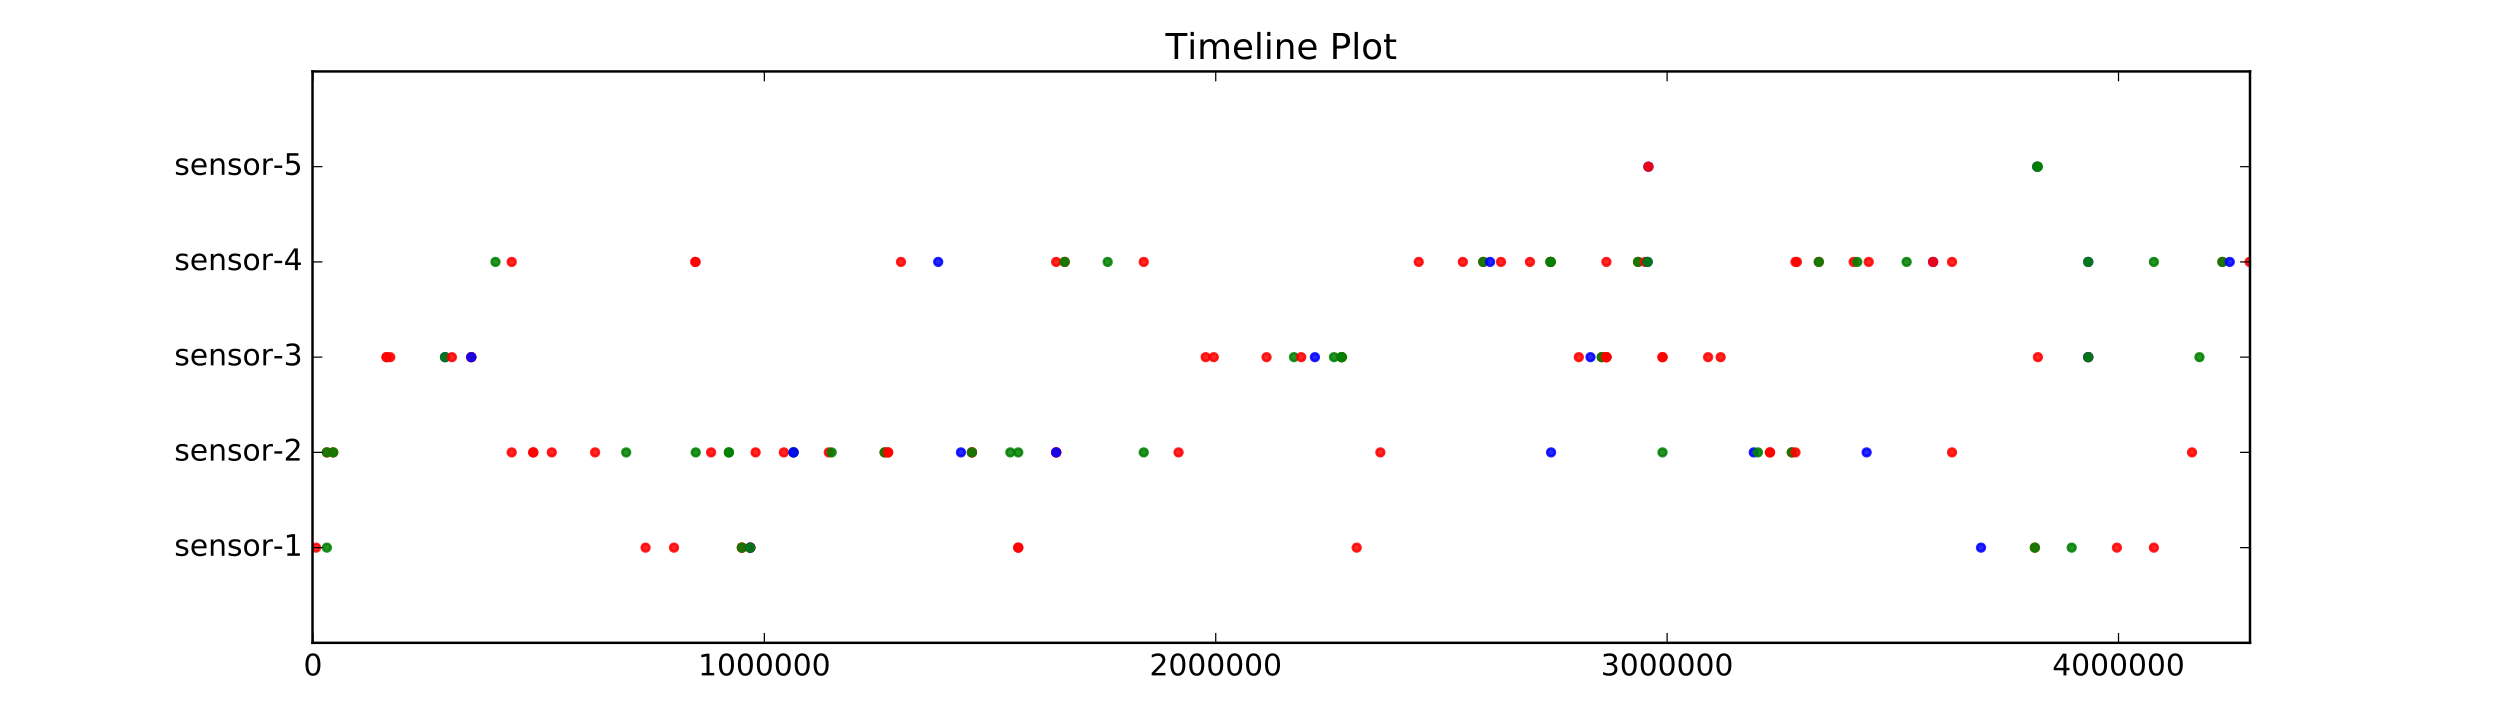 <?xml version="1.0" encoding="utf-8" standalone="no"?>
<!DOCTYPE svg PUBLIC "-//W3C//DTD SVG 1.1//EN"
  "http://www.w3.org/Graphics/SVG/1.1/DTD/svg11.dtd">
<!-- Created with matplotlib (http://matplotlib.org/) -->
<svg height="288pt" version="1.1" viewBox="0 0 1008 288" width="1008pt" xmlns="http://www.w3.org/2000/svg" xmlns:xlink="http://www.w3.org/1999/xlink">
 <defs>
  <style type="text/css">
*{stroke-linecap:butt;stroke-linejoin:round;stroke-miterlimit:100000;}
  </style>
 </defs>
 <g id="figure_1">
  <g id="patch_1">
   <path d="M 0 288 
L 1008 288 
L 1008 0 
L 0 0 
z
" style="fill:#ffffff;"/>
  </g>
  <g id="axes_1">
   <g id="patch_2">
    <path d="M 126 259.2 
L 907.2 259.2 
L 907.2 28.8 
L 126 28.8 
z
" style="fill:#ffffff;"/>
   </g>
   <g id="PathCollection_1">
    <defs>
     <path d="M 0 1.581 
C 0.419 1.581 0.822 1.415 1.118 1.118 
C 1.415 0.822 1.581 0.419 1.581 0 
C 1.581 -0.419 1.415 -0.822 1.118 -1.118 
C 0.822 -1.415 0.419 -1.581 0 -1.581 
C -0.419 -1.581 -0.822 -1.415 -1.118 -1.118 
C -1.415 -0.822 -1.581 -0.419 -1.581 0 
C -1.581 0.419 -1.415 0.822 -1.118 1.118 
C -0.822 1.415 -0.419 1.581 0 1.581 
z
" id="C0_0_1c2b05cab3"/>
    </defs>
    <g clip-path="url(#pe884e9d8ef)">
     <use style="fill:#ff0000;fill-opacity:0.85;stroke:#ff0000;stroke-opacity:0.85;" x="127.436" xlink:href="#C0_0_1c2b05cab3" y="220.8"/>
    </g>
    <g clip-path="url(#pe884e9d8ef)">
     <use style="fill:#ff0000;fill-opacity:0.85;stroke:#ff0000;stroke-opacity:0.85;" x="131.792" xlink:href="#C0_0_1c2b05cab3" y="182.4"/>
    </g>
    <g clip-path="url(#pe884e9d8ef)">
     <use style="fill:#008000;fill-opacity:0.85;stroke:#008000;stroke-opacity:0.85;" x="131.792" xlink:href="#C0_0_1c2b05cab3" y="220.8"/>
    </g>
    <g clip-path="url(#pe884e9d8ef)">
     <use style="fill:#008000;fill-opacity:0.85;stroke:#008000;stroke-opacity:0.85;" x="131.792" xlink:href="#C0_0_1c2b05cab3" y="182.4"/>
    </g>
    <g clip-path="url(#pe884e9d8ef)">
     <use style="fill:#ff0000;fill-opacity:0.85;stroke:#ff0000;stroke-opacity:0.85;" x="134.34" xlink:href="#C0_0_1c2b05cab3" y="182.4"/>
    </g>
    <g clip-path="url(#pe884e9d8ef)">
     <use style="fill:#008000;fill-opacity:0.85;stroke:#008000;stroke-opacity:0.85;" x="134.34" xlink:href="#C0_0_1c2b05cab3" y="182.4"/>
    </g>
    <g clip-path="url(#pe884e9d8ef)">
     <use style="fill:#ff0000;fill-opacity:0.85;stroke:#ff0000;stroke-opacity:0.85;" x="155.855" xlink:href="#C0_0_1c2b05cab3" y="144.0"/>
    </g>
    <g clip-path="url(#pe884e9d8ef)">
     <use style="fill:#ff0000;fill-opacity:0.85;stroke:#ff0000;stroke-opacity:0.85;" x="155.855" xlink:href="#C0_0_1c2b05cab3" y="144.0"/>
    </g>
    <g clip-path="url(#pe884e9d8ef)">
     <use style="fill:#ff0000;fill-opacity:0.85;stroke:#ff0000;stroke-opacity:0.85;" x="157.345" xlink:href="#C0_0_1c2b05cab3" y="144.0"/>
    </g>
    <g clip-path="url(#pe884e9d8ef)">
     <use style="fill:#0000ff;fill-opacity:0.85;stroke:#0000ff;stroke-opacity:0.85;" x="179.446" xlink:href="#C0_0_1c2b05cab3" y="144.0"/>
    </g>
    <g clip-path="url(#pe884e9d8ef)">
     <use style="fill:#008000;fill-opacity:0.85;stroke:#008000;stroke-opacity:0.85;" x="179.446" xlink:href="#C0_0_1c2b05cab3" y="144.0"/>
    </g>
    <g clip-path="url(#pe884e9d8ef)">
     <use style="fill:#ff0000;fill-opacity:0.85;stroke:#ff0000;stroke-opacity:0.85;" x="182.201" xlink:href="#C0_0_1c2b05cab3" y="144.0"/>
    </g>
    <g clip-path="url(#pe884e9d8ef)">
     <use style="fill:#ff0000;fill-opacity:0.85;stroke:#ff0000;stroke-opacity:0.85;" x="190.025" xlink:href="#C0_0_1c2b05cab3" y="144.0"/>
    </g>
    <g clip-path="url(#pe884e9d8ef)">
     <use style="fill:#ff0000;fill-opacity:0.85;stroke:#ff0000;stroke-opacity:0.85;" x="190.025" xlink:href="#C0_0_1c2b05cab3" y="144.0"/>
    </g>
    <g clip-path="url(#pe884e9d8ef)">
     <use style="fill:#0000ff;fill-opacity:0.85;stroke:#0000ff;stroke-opacity:0.85;" x="190.025" xlink:href="#C0_0_1c2b05cab3" y="144.0"/>
    </g>
    <g clip-path="url(#pe884e9d8ef)">
     <use style="fill:#008000;fill-opacity:0.85;stroke:#008000;stroke-opacity:0.85;" x="199.78" xlink:href="#C0_0_1c2b05cab3" y="105.6"/>
    </g>
    <g clip-path="url(#pe884e9d8ef)">
     <use style="fill:#ff0000;fill-opacity:0.85;stroke:#ff0000;stroke-opacity:0.85;" x="206.322" xlink:href="#C0_0_1c2b05cab3" y="105.6"/>
    </g>
    <g clip-path="url(#pe884e9d8ef)">
     <use style="fill:#ff0000;fill-opacity:0.85;stroke:#ff0000;stroke-opacity:0.85;" x="206.322" xlink:href="#C0_0_1c2b05cab3" y="182.4"/>
    </g>
    <g clip-path="url(#pe884e9d8ef)">
     <use style="fill:#ff0000;fill-opacity:0.85;stroke:#ff0000;stroke-opacity:0.85;" x="215.005" xlink:href="#C0_0_1c2b05cab3" y="182.4"/>
    </g>
    <g clip-path="url(#pe884e9d8ef)">
     <use style="fill:#ff0000;fill-opacity:0.85;stroke:#ff0000;stroke-opacity:0.85;" x="215.005" xlink:href="#C0_0_1c2b05cab3" y="182.4"/>
    </g>
    <g clip-path="url(#pe884e9d8ef)">
     <use style="fill:#ff0000;fill-opacity:0.85;stroke:#ff0000;stroke-opacity:0.85;" x="222.473" xlink:href="#C0_0_1c2b05cab3" y="182.4"/>
    </g>
    <g clip-path="url(#pe884e9d8ef)">
     <use style="fill:#ff0000;fill-opacity:0.85;stroke:#ff0000;stroke-opacity:0.85;" x="239.932" xlink:href="#C0_0_1c2b05cab3" y="182.4"/>
    </g>
    <g clip-path="url(#pe884e9d8ef)">
     <use style="fill:#008000;fill-opacity:0.85;stroke:#008000;stroke-opacity:0.85;" x="252.472" xlink:href="#C0_0_1c2b05cab3" y="182.4"/>
    </g>
    <g clip-path="url(#pe884e9d8ef)">
     <use style="fill:#ff0000;fill-opacity:0.85;stroke:#ff0000;stroke-opacity:0.85;" x="260.29" xlink:href="#C0_0_1c2b05cab3" y="220.8"/>
    </g>
    <g clip-path="url(#pe884e9d8ef)">
     <use style="fill:#ff0000;fill-opacity:0.85;stroke:#ff0000;stroke-opacity:0.85;" x="271.748" xlink:href="#C0_0_1c2b05cab3" y="220.8"/>
    </g>
    <g clip-path="url(#pe884e9d8ef)">
     <use style="fill:#ff0000;fill-opacity:0.85;stroke:#ff0000;stroke-opacity:0.85;" x="280.384" xlink:href="#C0_0_1c2b05cab3" y="105.6"/>
    </g>
    <g clip-path="url(#pe884e9d8ef)">
     <use style="fill:#ff0000;fill-opacity:0.85;stroke:#ff0000;stroke-opacity:0.85;" x="280.384" xlink:href="#C0_0_1c2b05cab3" y="105.6"/>
    </g>
    <g clip-path="url(#pe884e9d8ef)">
     <use style="fill:#008000;fill-opacity:0.85;stroke:#008000;stroke-opacity:0.85;" x="280.519" xlink:href="#C0_0_1c2b05cab3" y="182.4"/>
    </g>
    <g clip-path="url(#pe884e9d8ef)">
     <use style="fill:#ff0000;fill-opacity:0.85;stroke:#ff0000;stroke-opacity:0.85;" x="286.702" xlink:href="#C0_0_1c2b05cab3" y="182.4"/>
    </g>
    <g clip-path="url(#pe884e9d8ef)">
     <use style="fill:#008000;fill-opacity:0.85;stroke:#008000;stroke-opacity:0.85;" x="293.88" xlink:href="#C0_0_1c2b05cab3" y="182.4"/>
    </g>
    <g clip-path="url(#pe884e9d8ef)">
     <use style="fill:#008000;fill-opacity:0.85;stroke:#008000;stroke-opacity:0.85;" x="293.88" xlink:href="#C0_0_1c2b05cab3" y="182.4"/>
    </g>
    <g clip-path="url(#pe884e9d8ef)">
     <use style="fill:#ff0000;fill-opacity:0.85;stroke:#ff0000;stroke-opacity:0.85;" x="299.119" xlink:href="#C0_0_1c2b05cab3" y="220.8"/>
    </g>
    <g clip-path="url(#pe884e9d8ef)">
     <use style="fill:#ff0000;fill-opacity:0.85;stroke:#ff0000;stroke-opacity:0.85;" x="299.119" xlink:href="#C0_0_1c2b05cab3" y="220.8"/>
    </g>
    <g clip-path="url(#pe884e9d8ef)">
     <use style="fill:#008000;fill-opacity:0.85;stroke:#008000;stroke-opacity:0.85;" x="299.119" xlink:href="#C0_0_1c2b05cab3" y="220.8"/>
    </g>
    <g clip-path="url(#pe884e9d8ef)">
     <use style="fill:#ff0000;fill-opacity:0.85;stroke:#ff0000;stroke-opacity:0.85;" x="302.494" xlink:href="#C0_0_1c2b05cab3" y="220.8"/>
    </g>
    <g clip-path="url(#pe884e9d8ef)">
     <use style="fill:#ff0000;fill-opacity:0.85;stroke:#ff0000;stroke-opacity:0.85;" x="302.494" xlink:href="#C0_0_1c2b05cab3" y="220.8"/>
    </g>
    <g clip-path="url(#pe884e9d8ef)">
     <use style="fill:#0000ff;fill-opacity:0.85;stroke:#0000ff;stroke-opacity:0.85;" x="302.494" xlink:href="#C0_0_1c2b05cab3" y="220.8"/>
    </g>
    <g clip-path="url(#pe884e9d8ef)">
     <use style="fill:#008000;fill-opacity:0.85;stroke:#008000;stroke-opacity:0.85;" x="302.494" xlink:href="#C0_0_1c2b05cab3" y="220.8"/>
    </g>
    <g clip-path="url(#pe884e9d8ef)">
     <use style="fill:#ff0000;fill-opacity:0.85;stroke:#ff0000;stroke-opacity:0.85;" x="304.658" xlink:href="#C0_0_1c2b05cab3" y="182.4"/>
    </g>
    <g clip-path="url(#pe884e9d8ef)">
     <use style="fill:#ff0000;fill-opacity:0.85;stroke:#ff0000;stroke-opacity:0.85;" x="316.037" xlink:href="#C0_0_1c2b05cab3" y="182.4"/>
    </g>
    <g clip-path="url(#pe884e9d8ef)">
     <use style="fill:#0000ff;fill-opacity:0.85;stroke:#0000ff;stroke-opacity:0.85;" x="319.955" xlink:href="#C0_0_1c2b05cab3" y="182.4"/>
    </g>
    <g clip-path="url(#pe884e9d8ef)">
     <use style="fill:#008000;fill-opacity:0.85;stroke:#008000;stroke-opacity:0.85;" x="319.955" xlink:href="#C0_0_1c2b05cab3" y="182.4"/>
    </g>
    <g clip-path="url(#pe884e9d8ef)">
     <use style="fill:#0000ff;fill-opacity:0.85;stroke:#0000ff;stroke-opacity:0.85;" x="319.955" xlink:href="#C0_0_1c2b05cab3" y="182.4"/>
    </g>
    <g clip-path="url(#pe884e9d8ef)">
     <use style="fill:#ff0000;fill-opacity:0.85;stroke:#ff0000;stroke-opacity:0.85;" x="334.158" xlink:href="#C0_0_1c2b05cab3" y="182.4"/>
    </g>
    <g clip-path="url(#pe884e9d8ef)">
     <use style="fill:#008000;fill-opacity:0.85;stroke:#008000;stroke-opacity:0.85;" x="335.335" xlink:href="#C0_0_1c2b05cab3" y="182.4"/>
    </g>
    <g clip-path="url(#pe884e9d8ef)">
     <use style="fill:#ff0000;fill-opacity:0.85;stroke:#ff0000;stroke-opacity:0.85;" x="356.695" xlink:href="#C0_0_1c2b05cab3" y="182.4"/>
    </g>
    <g clip-path="url(#pe884e9d8ef)">
     <use style="fill:#008000;fill-opacity:0.85;stroke:#008000;stroke-opacity:0.85;" x="356.695" xlink:href="#C0_0_1c2b05cab3" y="182.4"/>
    </g>
    <g clip-path="url(#pe884e9d8ef)">
     <use style="fill:#ff0000;fill-opacity:0.85;stroke:#ff0000;stroke-opacity:0.85;" x="358.077" xlink:href="#C0_0_1c2b05cab3" y="182.4"/>
    </g>
    <g clip-path="url(#pe884e9d8ef)">
     <use style="fill:#ff0000;fill-opacity:0.85;stroke:#ff0000;stroke-opacity:0.85;" x="358.077" xlink:href="#C0_0_1c2b05cab3" y="182.4"/>
    </g>
    <g clip-path="url(#pe884e9d8ef)">
     <use style="fill:#ff0000;fill-opacity:0.85;stroke:#ff0000;stroke-opacity:0.85;" x="363.272" xlink:href="#C0_0_1c2b05cab3" y="105.6"/>
    </g>
    <g clip-path="url(#pe884e9d8ef)">
     <use style="fill:#0000ff;fill-opacity:0.85;stroke:#0000ff;stroke-opacity:0.85;" x="378.282" xlink:href="#C0_0_1c2b05cab3" y="105.6"/>
    </g>
    <g clip-path="url(#pe884e9d8ef)">
     <use style="fill:#0000ff;fill-opacity:0.85;stroke:#0000ff;stroke-opacity:0.85;" x="387.451" xlink:href="#C0_0_1c2b05cab3" y="182.4"/>
    </g>
    <g clip-path="url(#pe884e9d8ef)">
     <use style="fill:#ff0000;fill-opacity:0.85;stroke:#ff0000;stroke-opacity:0.85;" x="391.88" xlink:href="#C0_0_1c2b05cab3" y="182.4"/>
    </g>
    <g clip-path="url(#pe884e9d8ef)">
     <use style="fill:#ff0000;fill-opacity:0.85;stroke:#ff0000;stroke-opacity:0.85;" x="391.88" xlink:href="#C0_0_1c2b05cab3" y="182.4"/>
    </g>
    <g clip-path="url(#pe884e9d8ef)">
     <use style="fill:#008000;fill-opacity:0.85;stroke:#008000;stroke-opacity:0.85;" x="391.88" xlink:href="#C0_0_1c2b05cab3" y="182.4"/>
    </g>
    <g clip-path="url(#pe884e9d8ef)">
     <use style="fill:#008000;fill-opacity:0.85;stroke:#008000;stroke-opacity:0.85;" x="407.359" xlink:href="#C0_0_1c2b05cab3" y="182.4"/>
    </g>
    <g clip-path="url(#pe884e9d8ef)">
     <use style="fill:#ff0000;fill-opacity:0.85;stroke:#ff0000;stroke-opacity:0.85;" x="410.556" xlink:href="#C0_0_1c2b05cab3" y="220.8"/>
    </g>
    <g clip-path="url(#pe884e9d8ef)">
     <use style="fill:#ff0000;fill-opacity:0.85;stroke:#ff0000;stroke-opacity:0.85;" x="410.556" xlink:href="#C0_0_1c2b05cab3" y="220.8"/>
    </g>
    <g clip-path="url(#pe884e9d8ef)">
     <use style="fill:#008000;fill-opacity:0.85;stroke:#008000;stroke-opacity:0.85;" x="410.556" xlink:href="#C0_0_1c2b05cab3" y="182.4"/>
    </g>
    <g clip-path="url(#pe884e9d8ef)">
     <use style="fill:#ff0000;fill-opacity:0.85;stroke:#ff0000;stroke-opacity:0.85;" x="425.852" xlink:href="#C0_0_1c2b05cab3" y="182.4"/>
    </g>
    <g clip-path="url(#pe884e9d8ef)">
     <use style="fill:#ff0000;fill-opacity:0.85;stroke:#ff0000;stroke-opacity:0.85;" x="425.852" xlink:href="#C0_0_1c2b05cab3" y="182.4"/>
    </g>
    <g clip-path="url(#pe884e9d8ef)">
     <use style="fill:#0000ff;fill-opacity:0.85;stroke:#0000ff;stroke-opacity:0.85;" x="425.852" xlink:href="#C0_0_1c2b05cab3" y="182.4"/>
    </g>
    <g clip-path="url(#pe884e9d8ef)">
     <use style="fill:#ff0000;fill-opacity:0.85;stroke:#ff0000;stroke-opacity:0.85;" x="425.852" xlink:href="#C0_0_1c2b05cab3" y="105.6"/>
    </g>
    <g clip-path="url(#pe884e9d8ef)">
     <use style="fill:#ff0000;fill-opacity:0.85;stroke:#ff0000;stroke-opacity:0.85;" x="429.279" xlink:href="#C0_0_1c2b05cab3" y="105.6"/>
    </g>
    <g clip-path="url(#pe884e9d8ef)">
     <use style="fill:#008000;fill-opacity:0.85;stroke:#008000;stroke-opacity:0.85;" x="429.279" xlink:href="#C0_0_1c2b05cab3" y="105.6"/>
    </g>
    <g clip-path="url(#pe884e9d8ef)">
     <use style="fill:#008000;fill-opacity:0.85;stroke:#008000;stroke-opacity:0.85;" x="446.61" xlink:href="#C0_0_1c2b05cab3" y="105.6"/>
    </g>
    <g clip-path="url(#pe884e9d8ef)">
     <use style="fill:#ff0000;fill-opacity:0.85;stroke:#ff0000;stroke-opacity:0.85;" x="461.154" xlink:href="#C0_0_1c2b05cab3" y="105.6"/>
    </g>
    <g clip-path="url(#pe884e9d8ef)">
     <use style="fill:#008000;fill-opacity:0.85;stroke:#008000;stroke-opacity:0.85;" x="461.154" xlink:href="#C0_0_1c2b05cab3" y="182.4"/>
    </g>
    <g clip-path="url(#pe884e9d8ef)">
     <use style="fill:#ff0000;fill-opacity:0.85;stroke:#ff0000;stroke-opacity:0.85;" x="475.19" xlink:href="#C0_0_1c2b05cab3" y="182.4"/>
    </g>
    <g clip-path="url(#pe884e9d8ef)">
     <use style="fill:#ff0000;fill-opacity:0.85;stroke:#ff0000;stroke-opacity:0.85;" x="486.125" xlink:href="#C0_0_1c2b05cab3" y="144.0"/>
    </g>
    <g clip-path="url(#pe884e9d8ef)">
     <use style="fill:#ff0000;fill-opacity:0.85;stroke:#ff0000;stroke-opacity:0.85;" x="489.39" xlink:href="#C0_0_1c2b05cab3" y="144.0"/>
    </g>
    <g clip-path="url(#pe884e9d8ef)">
     <use style="fill:#ff0000;fill-opacity:0.85;stroke:#ff0000;stroke-opacity:0.85;" x="510.669" xlink:href="#C0_0_1c2b05cab3" y="144.0"/>
    </g>
    <g clip-path="url(#pe884e9d8ef)">
     <use style="fill:#008000;fill-opacity:0.85;stroke:#008000;stroke-opacity:0.85;" x="521.731" xlink:href="#C0_0_1c2b05cab3" y="144.0"/>
    </g>
    <g clip-path="url(#pe884e9d8ef)">
     <use style="fill:#ff0000;fill-opacity:0.85;stroke:#ff0000;stroke-opacity:0.85;" x="524.65" xlink:href="#C0_0_1c2b05cab3" y="144.0"/>
    </g>
    <g clip-path="url(#pe884e9d8ef)">
     <use style="fill:#0000ff;fill-opacity:0.85;stroke:#0000ff;stroke-opacity:0.85;" x="530.16" xlink:href="#C0_0_1c2b05cab3" y="144.0"/>
    </g>
    <g clip-path="url(#pe884e9d8ef)">
     <use style="fill:#008000;fill-opacity:0.85;stroke:#008000;stroke-opacity:0.85;" x="537.866" xlink:href="#C0_0_1c2b05cab3" y="144.0"/>
    </g>
    <g clip-path="url(#pe884e9d8ef)">
     <use style="fill:#ff0000;fill-opacity:0.85;stroke:#ff0000;stroke-opacity:0.85;" x="540.959" xlink:href="#C0_0_1c2b05cab3" y="144.0"/>
    </g>
    <g clip-path="url(#pe884e9d8ef)">
     <use style="fill:#008000;fill-opacity:0.85;stroke:#008000;stroke-opacity:0.85;" x="540.959" xlink:href="#C0_0_1c2b05cab3" y="144.0"/>
    </g>
    <g clip-path="url(#pe884e9d8ef)">
     <use style="fill:#008000;fill-opacity:0.85;stroke:#008000;stroke-opacity:0.85;" x="540.959" xlink:href="#C0_0_1c2b05cab3" y="144.0"/>
    </g>
    <g clip-path="url(#pe884e9d8ef)">
     <use style="fill:#ff0000;fill-opacity:0.85;stroke:#ff0000;stroke-opacity:0.85;" x="547.021" xlink:href="#C0_0_1c2b05cab3" y="220.8"/>
    </g>
    <g clip-path="url(#pe884e9d8ef)">
     <use style="fill:#ff0000;fill-opacity:0.85;stroke:#ff0000;stroke-opacity:0.85;" x="556.559" xlink:href="#C0_0_1c2b05cab3" y="182.4"/>
    </g>
    <g clip-path="url(#pe884e9d8ef)">
     <use style="fill:#ff0000;fill-opacity:0.85;stroke:#ff0000;stroke-opacity:0.85;" x="572.028" xlink:href="#C0_0_1c2b05cab3" y="105.6"/>
    </g>
    <g clip-path="url(#pe884e9d8ef)">
     <use style="fill:#ff0000;fill-opacity:0.85;stroke:#ff0000;stroke-opacity:0.85;" x="589.813" xlink:href="#C0_0_1c2b05cab3" y="105.6"/>
    </g>
    <g clip-path="url(#pe884e9d8ef)">
     <use style="fill:#ff0000;fill-opacity:0.85;stroke:#ff0000;stroke-opacity:0.85;" x="598.047" xlink:href="#C0_0_1c2b05cab3" y="105.6"/>
    </g>
    <g clip-path="url(#pe884e9d8ef)">
     <use style="fill:#008000;fill-opacity:0.85;stroke:#008000;stroke-opacity:0.85;" x="598.047" xlink:href="#C0_0_1c2b05cab3" y="105.6"/>
    </g>
    <g clip-path="url(#pe884e9d8ef)">
     <use style="fill:#0000ff;fill-opacity:0.85;stroke:#0000ff;stroke-opacity:0.85;" x="600.781" xlink:href="#C0_0_1c2b05cab3" y="105.6"/>
    </g>
    <g clip-path="url(#pe884e9d8ef)">
     <use style="fill:#ff0000;fill-opacity:0.85;stroke:#ff0000;stroke-opacity:0.85;" x="605.199" xlink:href="#C0_0_1c2b05cab3" y="105.6"/>
    </g>
    <g clip-path="url(#pe884e9d8ef)">
     <use style="fill:#ff0000;fill-opacity:0.85;stroke:#ff0000;stroke-opacity:0.85;" x="616.876" xlink:href="#C0_0_1c2b05cab3" y="105.6"/>
    </g>
    <g clip-path="url(#pe884e9d8ef)">
     <use style="fill:#ff0000;fill-opacity:0.85;stroke:#ff0000;stroke-opacity:0.85;" x="625.183" xlink:href="#C0_0_1c2b05cab3" y="105.6"/>
    </g>
    <g clip-path="url(#pe884e9d8ef)">
     <use style="fill:#ff0000;fill-opacity:0.85;stroke:#ff0000;stroke-opacity:0.85;" x="625.183" xlink:href="#C0_0_1c2b05cab3" y="105.6"/>
    </g>
    <g clip-path="url(#pe884e9d8ef)">
     <use style="fill:#008000;fill-opacity:0.85;stroke:#008000;stroke-opacity:0.85;" x="625.183" xlink:href="#C0_0_1c2b05cab3" y="105.6"/>
    </g>
    <g clip-path="url(#pe884e9d8ef)">
     <use style="fill:#008000;fill-opacity:0.85;stroke:#008000;stroke-opacity:0.85;" x="625.183" xlink:href="#C0_0_1c2b05cab3" y="105.6"/>
    </g>
    <g clip-path="url(#pe884e9d8ef)">
     <use style="fill:#0000ff;fill-opacity:0.85;stroke:#0000ff;stroke-opacity:0.85;" x="625.383" xlink:href="#C0_0_1c2b05cab3" y="182.4"/>
    </g>
    <g clip-path="url(#pe884e9d8ef)">
     <use style="fill:#ff0000;fill-opacity:0.85;stroke:#ff0000;stroke-opacity:0.85;" x="636.575" xlink:href="#C0_0_1c2b05cab3" y="144.0"/>
    </g>
    <g clip-path="url(#pe884e9d8ef)">
     <use style="fill:#0000ff;fill-opacity:0.85;stroke:#0000ff;stroke-opacity:0.85;" x="641.284" xlink:href="#C0_0_1c2b05cab3" y="144.0"/>
    </g>
    <g clip-path="url(#pe884e9d8ef)">
     <use style="fill:#ff0000;fill-opacity:0.85;stroke:#ff0000;stroke-opacity:0.85;" x="645.827" xlink:href="#C0_0_1c2b05cab3" y="144.0"/>
    </g>
    <g clip-path="url(#pe884e9d8ef)">
     <use style="fill:#008000;fill-opacity:0.85;stroke:#008000;stroke-opacity:0.85;" x="645.827" xlink:href="#C0_0_1c2b05cab3" y="144.0"/>
    </g>
    <g clip-path="url(#pe884e9d8ef)">
     <use style="fill:#ff0000;fill-opacity:0.85;stroke:#ff0000;stroke-opacity:0.85;" x="647.7" xlink:href="#C0_0_1c2b05cab3" y="144.0"/>
    </g>
    <g clip-path="url(#pe884e9d8ef)">
     <use style="fill:#ff0000;fill-opacity:0.85;stroke:#ff0000;stroke-opacity:0.85;" x="647.7" xlink:href="#C0_0_1c2b05cab3" y="144.0"/>
    </g>
    <g clip-path="url(#pe884e9d8ef)">
     <use style="fill:#ff0000;fill-opacity:0.85;stroke:#ff0000;stroke-opacity:0.85;" x="647.7" xlink:href="#C0_0_1c2b05cab3" y="144.0"/>
    </g>
    <g clip-path="url(#pe884e9d8ef)">
     <use style="fill:#ff0000;fill-opacity:0.85;stroke:#ff0000;stroke-opacity:0.85;" x="647.7" xlink:href="#C0_0_1c2b05cab3" y="105.6"/>
    </g>
    <g clip-path="url(#pe884e9d8ef)">
     <use style="fill:#ff0000;fill-opacity:0.85;stroke:#ff0000;stroke-opacity:0.85;" x="660.468" xlink:href="#C0_0_1c2b05cab3" y="105.6"/>
    </g>
    <g clip-path="url(#pe884e9d8ef)">
     <use style="fill:#008000;fill-opacity:0.85;stroke:#008000;stroke-opacity:0.85;" x="660.468" xlink:href="#C0_0_1c2b05cab3" y="105.6"/>
    </g>
    <g clip-path="url(#pe884e9d8ef)">
     <use style="fill:#ff0000;fill-opacity:0.85;stroke:#ff0000;stroke-opacity:0.85;" x="663.283" xlink:href="#C0_0_1c2b05cab3" y="105.6"/>
    </g>
    <g clip-path="url(#pe884e9d8ef)">
     <use style="fill:#0000ff;fill-opacity:0.85;stroke:#0000ff;stroke-opacity:0.85;" x="664.321" xlink:href="#C0_0_1c2b05cab3" y="105.6"/>
    </g>
    <g clip-path="url(#pe884e9d8ef)">
     <use style="fill:#008000;fill-opacity:0.85;stroke:#008000;stroke-opacity:0.85;" x="664.321" xlink:href="#C0_0_1c2b05cab3" y="105.6"/>
    </g>
    <g clip-path="url(#pe884e9d8ef)">
     <use style="fill:#0000ff;fill-opacity:0.85;stroke:#0000ff;stroke-opacity:0.85;" x="664.64" xlink:href="#C0_0_1c2b05cab3" y="67.2"/>
    </g>
    <g clip-path="url(#pe884e9d8ef)">
     <use style="fill:#ff0000;fill-opacity:0.85;stroke:#ff0000;stroke-opacity:0.85;" x="664.64" xlink:href="#C0_0_1c2b05cab3" y="67.2"/>
    </g>
    <g clip-path="url(#pe884e9d8ef)">
     <use style="fill:#ff0000;fill-opacity:0.85;stroke:#ff0000;stroke-opacity:0.85;" x="670.322" xlink:href="#C0_0_1c2b05cab3" y="144.0"/>
    </g>
    <g clip-path="url(#pe884e9d8ef)">
     <use style="fill:#ff0000;fill-opacity:0.85;stroke:#ff0000;stroke-opacity:0.85;" x="670.322" xlink:href="#C0_0_1c2b05cab3" y="144.0"/>
    </g>
    <g clip-path="url(#pe884e9d8ef)">
     <use style="fill:#008000;fill-opacity:0.85;stroke:#008000;stroke-opacity:0.85;" x="670.322" xlink:href="#C0_0_1c2b05cab3" y="182.4"/>
    </g>
    <g clip-path="url(#pe884e9d8ef)">
     <use style="fill:#ff0000;fill-opacity:0.85;stroke:#ff0000;stroke-opacity:0.85;" x="688.71" xlink:href="#C0_0_1c2b05cab3" y="144.0"/>
    </g>
    <g clip-path="url(#pe884e9d8ef)">
     <use style="fill:#ff0000;fill-opacity:0.85;stroke:#ff0000;stroke-opacity:0.85;" x="693.77" xlink:href="#C0_0_1c2b05cab3" y="144.0"/>
    </g>
    <g clip-path="url(#pe884e9d8ef)">
     <use style="fill:#0000ff;fill-opacity:0.85;stroke:#0000ff;stroke-opacity:0.85;" x="707.096" xlink:href="#C0_0_1c2b05cab3" y="182.4"/>
    </g>
    <g clip-path="url(#pe884e9d8ef)">
     <use style="fill:#008000;fill-opacity:0.85;stroke:#008000;stroke-opacity:0.85;" x="708.797" xlink:href="#C0_0_1c2b05cab3" y="182.4"/>
    </g>
    <g clip-path="url(#pe884e9d8ef)">
     <use style="fill:#ff0000;fill-opacity:0.85;stroke:#ff0000;stroke-opacity:0.85;" x="713.65" xlink:href="#C0_0_1c2b05cab3" y="182.4"/>
    </g>
    <g clip-path="url(#pe884e9d8ef)">
     <use style="fill:#ff0000;fill-opacity:0.85;stroke:#ff0000;stroke-opacity:0.85;" x="713.65" xlink:href="#C0_0_1c2b05cab3" y="182.4"/>
    </g>
    <g clip-path="url(#pe884e9d8ef)">
     <use style="fill:#ff0000;fill-opacity:0.85;stroke:#ff0000;stroke-opacity:0.85;" x="722.462" xlink:href="#C0_0_1c2b05cab3" y="182.4"/>
    </g>
    <g clip-path="url(#pe884e9d8ef)">
     <use style="fill:#008000;fill-opacity:0.85;stroke:#008000;stroke-opacity:0.85;" x="722.462" xlink:href="#C0_0_1c2b05cab3" y="182.4"/>
    </g>
    <g clip-path="url(#pe884e9d8ef)">
     <use style="fill:#ff0000;fill-opacity:0.85;stroke:#ff0000;stroke-opacity:0.85;" x="723.93" xlink:href="#C0_0_1c2b05cab3" y="182.4"/>
    </g>
    <g clip-path="url(#pe884e9d8ef)">
     <use style="fill:#ff0000;fill-opacity:0.85;stroke:#ff0000;stroke-opacity:0.85;" x="723.93" xlink:href="#C0_0_1c2b05cab3" y="105.6"/>
    </g>
    <g clip-path="url(#pe884e9d8ef)">
     <use style="fill:#ff0000;fill-opacity:0.85;stroke:#ff0000;stroke-opacity:0.85;" x="724.502" xlink:href="#C0_0_1c2b05cab3" y="105.6"/>
    </g>
    <g clip-path="url(#pe884e9d8ef)">
     <use style="fill:#ff0000;fill-opacity:0.85;stroke:#ff0000;stroke-opacity:0.85;" x="733.344" xlink:href="#C0_0_1c2b05cab3" y="105.6"/>
    </g>
    <g clip-path="url(#pe884e9d8ef)">
     <use style="fill:#008000;fill-opacity:0.85;stroke:#008000;stroke-opacity:0.85;" x="733.344" xlink:href="#C0_0_1c2b05cab3" y="105.6"/>
    </g>
    <g clip-path="url(#pe884e9d8ef)">
     <use style="fill:#ff0000;fill-opacity:0.85;stroke:#ff0000;stroke-opacity:0.85;" x="747.384" xlink:href="#C0_0_1c2b05cab3" y="105.6"/>
    </g>
    <g clip-path="url(#pe884e9d8ef)">
     <use style="fill:#008000;fill-opacity:0.85;stroke:#008000;stroke-opacity:0.85;" x="748.866" xlink:href="#C0_0_1c2b05cab3" y="105.6"/>
    </g>
    <g clip-path="url(#pe884e9d8ef)">
     <use style="fill:#0000ff;fill-opacity:0.85;stroke:#0000ff;stroke-opacity:0.85;" x="752.627" xlink:href="#C0_0_1c2b05cab3" y="182.4"/>
    </g>
    <g clip-path="url(#pe884e9d8ef)">
     <use style="fill:#ff0000;fill-opacity:0.85;stroke:#ff0000;stroke-opacity:0.85;" x="753.471" xlink:href="#C0_0_1c2b05cab3" y="105.6"/>
    </g>
    <g clip-path="url(#pe884e9d8ef)">
     <use style="fill:#008000;fill-opacity:0.85;stroke:#008000;stroke-opacity:0.85;" x="768.759" xlink:href="#C0_0_1c2b05cab3" y="105.6"/>
    </g>
    <g clip-path="url(#pe884e9d8ef)">
     <use style="fill:#0000ff;fill-opacity:0.85;stroke:#0000ff;stroke-opacity:0.85;" x="779.427" xlink:href="#C0_0_1c2b05cab3" y="105.6"/>
    </g>
    <g clip-path="url(#pe884e9d8ef)">
     <use style="fill:#ff0000;fill-opacity:0.85;stroke:#ff0000;stroke-opacity:0.85;" x="779.427" xlink:href="#C0_0_1c2b05cab3" y="105.6"/>
    </g>
    <g clip-path="url(#pe884e9d8ef)">
     <use style="fill:#ff0000;fill-opacity:0.85;stroke:#ff0000;stroke-opacity:0.85;" x="787.052" xlink:href="#C0_0_1c2b05cab3" y="105.6"/>
    </g>
    <g clip-path="url(#pe884e9d8ef)">
     <use style="fill:#ff0000;fill-opacity:0.85;stroke:#ff0000;stroke-opacity:0.85;" x="787.052" xlink:href="#C0_0_1c2b05cab3" y="182.4"/>
    </g>
    <g clip-path="url(#pe884e9d8ef)">
     <use style="fill:#0000ff;fill-opacity:0.85;stroke:#0000ff;stroke-opacity:0.85;" x="798.744" xlink:href="#C0_0_1c2b05cab3" y="220.8"/>
    </g>
    <g clip-path="url(#pe884e9d8ef)">
     <use style="fill:#ff0000;fill-opacity:0.85;stroke:#ff0000;stroke-opacity:0.85;" x="820.452" xlink:href="#C0_0_1c2b05cab3" y="220.8"/>
    </g>
    <g clip-path="url(#pe884e9d8ef)">
     <use style="fill:#008000;fill-opacity:0.85;stroke:#008000;stroke-opacity:0.85;" x="820.452" xlink:href="#C0_0_1c2b05cab3" y="220.8"/>
    </g>
    <g clip-path="url(#pe884e9d8ef)">
     <use style="fill:#0000ff;fill-opacity:0.85;stroke:#0000ff;stroke-opacity:0.85;" x="821.398" xlink:href="#C0_0_1c2b05cab3" y="67.2"/>
    </g>
    <g clip-path="url(#pe884e9d8ef)">
     <use style="fill:#008000;fill-opacity:0.85;stroke:#008000;stroke-opacity:0.85;" x="821.398" xlink:href="#C0_0_1c2b05cab3" y="67.2"/>
    </g>
    <g clip-path="url(#pe884e9d8ef)">
     <use style="fill:#ff0000;fill-opacity:0.85;stroke:#ff0000;stroke-opacity:0.85;" x="821.678" xlink:href="#C0_0_1c2b05cab3" y="144.0"/>
    </g>
    <g clip-path="url(#pe884e9d8ef)">
     <use style="fill:#008000;fill-opacity:0.85;stroke:#008000;stroke-opacity:0.85;" x="821.678" xlink:href="#C0_0_1c2b05cab3" y="67.2"/>
    </g>
    <g clip-path="url(#pe884e9d8ef)">
     <use style="fill:#008000;fill-opacity:0.85;stroke:#008000;stroke-opacity:0.85;" x="835.301" xlink:href="#C0_0_1c2b05cab3" y="220.8"/>
    </g>
    <g clip-path="url(#pe884e9d8ef)">
     <use style="fill:#ff0000;fill-opacity:0.85;stroke:#ff0000;stroke-opacity:0.85;" x="841.977" xlink:href="#C0_0_1c2b05cab3" y="144.0"/>
    </g>
    <g clip-path="url(#pe884e9d8ef)">
     <use style="fill:#0000ff;fill-opacity:0.85;stroke:#0000ff;stroke-opacity:0.85;" x="841.977" xlink:href="#C0_0_1c2b05cab3" y="105.6"/>
    </g>
    <g clip-path="url(#pe884e9d8ef)">
     <use style="fill:#0000ff;fill-opacity:0.85;stroke:#0000ff;stroke-opacity:0.85;" x="841.977" xlink:href="#C0_0_1c2b05cab3" y="144.0"/>
    </g>
    <g clip-path="url(#pe884e9d8ef)">
     <use style="fill:#008000;fill-opacity:0.85;stroke:#008000;stroke-opacity:0.85;" x="841.977" xlink:href="#C0_0_1c2b05cab3" y="144.0"/>
    </g>
    <g clip-path="url(#pe884e9d8ef)">
     <use style="fill:#008000;fill-opacity:0.85;stroke:#008000;stroke-opacity:0.85;" x="841.977" xlink:href="#C0_0_1c2b05cab3" y="105.6"/>
    </g>
    <g clip-path="url(#pe884e9d8ef)">
     <use style="fill:#ff0000;fill-opacity:0.85;stroke:#ff0000;stroke-opacity:0.85;" x="853.538" xlink:href="#C0_0_1c2b05cab3" y="220.8"/>
    </g>
    <g clip-path="url(#pe884e9d8ef)">
     <use style="fill:#ff0000;fill-opacity:0.85;stroke:#ff0000;stroke-opacity:0.85;" x="868.434" xlink:href="#C0_0_1c2b05cab3" y="220.8"/>
    </g>
    <g clip-path="url(#pe884e9d8ef)">
     <use style="fill:#008000;fill-opacity:0.85;stroke:#008000;stroke-opacity:0.85;" x="868.434" xlink:href="#C0_0_1c2b05cab3" y="105.6"/>
    </g>
    <g clip-path="url(#pe884e9d8ef)">
     <use style="fill:#ff0000;fill-opacity:0.85;stroke:#ff0000;stroke-opacity:0.85;" x="883.818" xlink:href="#C0_0_1c2b05cab3" y="182.4"/>
    </g>
    <g clip-path="url(#pe884e9d8ef)">
     <use style="fill:#008000;fill-opacity:0.85;stroke:#008000;stroke-opacity:0.85;" x="886.821" xlink:href="#C0_0_1c2b05cab3" y="144.0"/>
    </g>
    <g clip-path="url(#pe884e9d8ef)">
     <use style="fill:#ff0000;fill-opacity:0.85;stroke:#ff0000;stroke-opacity:0.85;" x="896.072" xlink:href="#C0_0_1c2b05cab3" y="105.6"/>
    </g>
    <g clip-path="url(#pe884e9d8ef)">
     <use style="fill:#008000;fill-opacity:0.85;stroke:#008000;stroke-opacity:0.85;" x="896.072" xlink:href="#C0_0_1c2b05cab3" y="105.6"/>
    </g>
    <g clip-path="url(#pe884e9d8ef)">
     <use style="fill:#0000ff;fill-opacity:0.85;stroke:#0000ff;stroke-opacity:0.85;" x="899.035" xlink:href="#C0_0_1c2b05cab3" y="105.6"/>
    </g>
    <g clip-path="url(#pe884e9d8ef)">
     <use style="fill:#ff0000;fill-opacity:0.85;stroke:#ff0000;stroke-opacity:0.85;" x="907.018" xlink:href="#C0_0_1c2b05cab3" y="105.6"/>
    </g>
   </g>
   <g id="patch_3">
    <path d="M 126 28.8 
L 907.2 28.8 
" style="fill:none;stroke:#000000;stroke-linecap:square;stroke-linejoin:miter;"/>
   </g>
   <g id="patch_4">
    <path d="M 907.2 259.2 
L 907.2 28.8 
" style="fill:none;stroke:#000000;stroke-linecap:square;stroke-linejoin:miter;"/>
   </g>
   <g id="patch_5">
    <path d="M 126 259.2 
L 907.2 259.2 
" style="fill:none;stroke:#000000;stroke-linecap:square;stroke-linejoin:miter;"/>
   </g>
   <g id="patch_6">
    <path d="M 126 259.2 
L 126 28.8 
" style="fill:none;stroke:#000000;stroke-linecap:square;stroke-linejoin:miter;"/>
   </g>
   <g id="matplotlib.axis_1">
    <g id="xtick_1">
     <g id="line2d_1">
      <defs>
       <path d="M 0 0 
L 0 -4 
" id="mc4f82bd248" style="stroke:#000000;stroke-width:0.5;"/>
      </defs>
      <g>
       <use style="stroke:#000000;stroke-width:0.5;" x="126.182" xlink:href="#mc4f82bd248" y="259.2"/>
      </g>
     </g>
     <g id="line2d_2">
      <defs>
       <path d="M 0 0 
L 0 4 
" id="m8e3fb7ae69" style="stroke:#000000;stroke-width:0.5;"/>
      </defs>
      <g>
       <use style="stroke:#000000;stroke-width:0.5;" x="126.182" xlink:href="#m8e3fb7ae69" y="28.8"/>
      </g>
     </g>
     <g id="text_1">
      <!-- 0 -->
      <defs>
       <path d="M 31.781 66.406 
Q 24.172 66.406 20.328 58.906 
Q 16.5 51.422 16.5 36.375 
Q 16.5 21.391 20.328 13.891 
Q 24.172 6.391 31.781 6.391 
Q 39.453 6.391 43.281 13.891 
Q 47.125 21.391 47.125 36.375 
Q 47.125 51.422 43.281 58.906 
Q 39.453 66.406 31.781 66.406 
M 31.781 74.219 
Q 44.047 74.219 50.516 64.516 
Q 56.984 54.828 56.984 36.375 
Q 56.984 17.969 50.516 8.266 
Q 44.047 -1.422 31.781 -1.422 
Q 19.531 -1.422 13.062 8.266 
Q 6.594 17.969 6.594 36.375 
Q 6.594 54.828 13.062 64.516 
Q 19.531 74.219 31.781 74.219 
" id="BitstreamVeraSans-Roman-30"/>
      </defs>
      <g transform="translate(122.365 272.318)scale(0.12 -0.12)">
       <use xlink:href="#BitstreamVeraSans-Roman-30"/>
      </g>
     </g>
    </g>
    <g id="xtick_2">
     <g id="line2d_3">
      <g>
       <use style="stroke:#000000;stroke-width:0.5;" x="308.182" xlink:href="#mc4f82bd248" y="259.2"/>
      </g>
     </g>
     <g id="line2d_4">
      <g>
       <use style="stroke:#000000;stroke-width:0.5;" x="308.182" xlink:href="#m8e3fb7ae69" y="28.8"/>
      </g>
     </g>
     <g id="text_2">
      <!-- 1000000 -->
      <defs>
       <path d="M 12.406 8.297 
L 28.516 8.297 
L 28.516 63.922 
L 10.984 60.406 
L 10.984 69.391 
L 28.422 72.906 
L 38.281 72.906 
L 38.281 8.297 
L 54.391 8.297 
L 54.391 0 
L 12.406 0 
z
" id="BitstreamVeraSans-Roman-31"/>
      </defs>
      <g transform="translate(281.46 272.318)scale(0.12 -0.12)">
       <use xlink:href="#BitstreamVeraSans-Roman-31"/>
       <use x="63.623" xlink:href="#BitstreamVeraSans-Roman-30"/>
       <use x="127.246" xlink:href="#BitstreamVeraSans-Roman-30"/>
       <use x="190.869" xlink:href="#BitstreamVeraSans-Roman-30"/>
       <use x="254.492" xlink:href="#BitstreamVeraSans-Roman-30"/>
       <use x="318.115" xlink:href="#BitstreamVeraSans-Roman-30"/>
       <use x="381.738" xlink:href="#BitstreamVeraSans-Roman-30"/>
      </g>
     </g>
    </g>
    <g id="xtick_3">
     <g id="line2d_5">
      <g>
       <use style="stroke:#000000;stroke-width:0.5;" x="490.182" xlink:href="#mc4f82bd248" y="259.2"/>
      </g>
     </g>
     <g id="line2d_6">
      <g>
       <use style="stroke:#000000;stroke-width:0.5;" x="490.182" xlink:href="#m8e3fb7ae69" y="28.8"/>
      </g>
     </g>
     <g id="text_3">
      <!-- 2000000 -->
      <defs>
       <path d="M 19.188 8.297 
L 53.609 8.297 
L 53.609 0 
L 7.328 0 
L 7.328 8.297 
Q 12.938 14.109 22.625 23.891 
Q 32.328 33.688 34.812 36.531 
Q 39.547 41.844 41.422 45.531 
Q 43.312 49.219 43.312 52.781 
Q 43.312 58.594 39.234 62.25 
Q 35.156 65.922 28.609 65.922 
Q 23.969 65.922 18.812 64.312 
Q 13.672 62.703 7.812 59.422 
L 7.812 69.391 
Q 13.766 71.781 18.938 73 
Q 24.125 74.219 28.422 74.219 
Q 39.75 74.219 46.484 68.547 
Q 53.219 62.891 53.219 53.422 
Q 53.219 48.922 51.531 44.891 
Q 49.859 40.875 45.406 35.406 
Q 44.188 33.984 37.641 27.219 
Q 31.109 20.453 19.188 8.297 
" id="BitstreamVeraSans-Roman-32"/>
      </defs>
      <g transform="translate(463.46 272.318)scale(0.12 -0.12)">
       <use xlink:href="#BitstreamVeraSans-Roman-32"/>
       <use x="63.623" xlink:href="#BitstreamVeraSans-Roman-30"/>
       <use x="127.246" xlink:href="#BitstreamVeraSans-Roman-30"/>
       <use x="190.869" xlink:href="#BitstreamVeraSans-Roman-30"/>
       <use x="254.492" xlink:href="#BitstreamVeraSans-Roman-30"/>
       <use x="318.115" xlink:href="#BitstreamVeraSans-Roman-30"/>
       <use x="381.738" xlink:href="#BitstreamVeraSans-Roman-30"/>
      </g>
     </g>
    </g>
    <g id="xtick_4">
     <g id="line2d_7">
      <g>
       <use style="stroke:#000000;stroke-width:0.5;" x="672.182" xlink:href="#mc4f82bd248" y="259.2"/>
      </g>
     </g>
     <g id="line2d_8">
      <g>
       <use style="stroke:#000000;stroke-width:0.5;" x="672.182" xlink:href="#m8e3fb7ae69" y="28.8"/>
      </g>
     </g>
     <g id="text_4">
      <!-- 3000000 -->
      <defs>
       <path d="M 40.578 39.312 
Q 47.656 37.797 51.625 33 
Q 55.609 28.219 55.609 21.188 
Q 55.609 10.406 48.188 4.484 
Q 40.766 -1.422 27.094 -1.422 
Q 22.516 -1.422 17.656 -0.516 
Q 12.797 0.391 7.625 2.203 
L 7.625 11.719 
Q 11.719 9.328 16.594 8.109 
Q 21.484 6.891 26.812 6.891 
Q 36.078 6.891 40.938 10.547 
Q 45.797 14.203 45.797 21.188 
Q 45.797 27.641 41.281 31.266 
Q 36.766 34.906 28.719 34.906 
L 20.219 34.906 
L 20.219 43.016 
L 29.109 43.016 
Q 36.375 43.016 40.234 45.922 
Q 44.094 48.828 44.094 54.297 
Q 44.094 59.906 40.109 62.906 
Q 36.141 65.922 28.719 65.922 
Q 24.656 65.922 20.016 65.031 
Q 15.375 64.156 9.812 62.312 
L 9.812 71.094 
Q 15.438 72.656 20.344 73.438 
Q 25.25 74.219 29.594 74.219 
Q 40.828 74.219 47.359 69.109 
Q 53.906 64.016 53.906 55.328 
Q 53.906 49.266 50.438 45.094 
Q 46.969 40.922 40.578 39.312 
" id="BitstreamVeraSans-Roman-33"/>
      </defs>
      <g transform="translate(645.46 272.318)scale(0.12 -0.12)">
       <use xlink:href="#BitstreamVeraSans-Roman-33"/>
       <use x="63.623" xlink:href="#BitstreamVeraSans-Roman-30"/>
       <use x="127.246" xlink:href="#BitstreamVeraSans-Roman-30"/>
       <use x="190.869" xlink:href="#BitstreamVeraSans-Roman-30"/>
       <use x="254.492" xlink:href="#BitstreamVeraSans-Roman-30"/>
       <use x="318.115" xlink:href="#BitstreamVeraSans-Roman-30"/>
       <use x="381.738" xlink:href="#BitstreamVeraSans-Roman-30"/>
      </g>
     </g>
    </g>
    <g id="xtick_5">
     <g id="line2d_9">
      <g>
       <use style="stroke:#000000;stroke-width:0.5;" x="854.182" xlink:href="#mc4f82bd248" y="259.2"/>
      </g>
     </g>
     <g id="line2d_10">
      <g>
       <use style="stroke:#000000;stroke-width:0.5;" x="854.182" xlink:href="#m8e3fb7ae69" y="28.8"/>
      </g>
     </g>
     <g id="text_5">
      <!-- 4000000 -->
      <defs>
       <path d="M 37.797 64.312 
L 12.891 25.391 
L 37.797 25.391 
z
M 35.203 72.906 
L 47.609 72.906 
L 47.609 25.391 
L 58.016 25.391 
L 58.016 17.188 
L 47.609 17.188 
L 47.609 0 
L 37.797 0 
L 37.797 17.188 
L 4.891 17.188 
L 4.891 26.703 
z
" id="BitstreamVeraSans-Roman-34"/>
      </defs>
      <g transform="translate(827.46 272.318)scale(0.12 -0.12)">
       <use xlink:href="#BitstreamVeraSans-Roman-34"/>
       <use x="63.623" xlink:href="#BitstreamVeraSans-Roman-30"/>
       <use x="127.246" xlink:href="#BitstreamVeraSans-Roman-30"/>
       <use x="190.869" xlink:href="#BitstreamVeraSans-Roman-30"/>
       <use x="254.492" xlink:href="#BitstreamVeraSans-Roman-30"/>
       <use x="318.115" xlink:href="#BitstreamVeraSans-Roman-30"/>
       <use x="381.738" xlink:href="#BitstreamVeraSans-Roman-30"/>
      </g>
     </g>
    </g>
   </g>
   <g id="matplotlib.axis_2">
    <g id="ytick_1">
     <g id="line2d_11">
      <defs>
       <path d="M 0 0 
L 4 0 
" id="mbb528995b3" style="stroke:#000000;stroke-width:0.5;"/>
      </defs>
      <g>
       <use style="stroke:#000000;stroke-width:0.5;" x="126.0" xlink:href="#mbb528995b3" y="220.8"/>
      </g>
     </g>
     <g id="line2d_12">
      <defs>
       <path d="M 0 0 
L -4 0 
" id="m3c957674ce" style="stroke:#000000;stroke-width:0.5;"/>
      </defs>
      <g>
       <use style="stroke:#000000;stroke-width:0.5;" x="907.2" xlink:href="#m3c957674ce" y="220.8"/>
      </g>
     </g>
     <g id="text_6">
      <!-- sensor-1 -->
      <defs>
       <path d="M 54.891 33.016 
L 54.891 0 
L 45.906 0 
L 45.906 32.719 
Q 45.906 40.484 42.875 44.328 
Q 39.844 48.188 33.797 48.188 
Q 26.516 48.188 22.312 43.547 
Q 18.109 38.922 18.109 30.906 
L 18.109 0 
L 9.078 0 
L 9.078 54.688 
L 18.109 54.688 
L 18.109 46.188 
Q 21.344 51.125 25.703 53.562 
Q 30.078 56 35.797 56 
Q 45.219 56 50.047 50.172 
Q 54.891 44.344 54.891 33.016 
" id="BitstreamVeraSans-Roman-6e"/>
       <path d="M 30.609 48.391 
Q 23.391 48.391 19.188 42.75 
Q 14.984 37.109 14.984 27.297 
Q 14.984 17.484 19.156 11.844 
Q 23.344 6.203 30.609 6.203 
Q 37.797 6.203 41.984 11.859 
Q 46.188 17.531 46.188 27.297 
Q 46.188 37.016 41.984 42.703 
Q 37.797 48.391 30.609 48.391 
M 30.609 56 
Q 42.328 56 49.016 48.375 
Q 55.719 40.766 55.719 27.297 
Q 55.719 13.875 49.016 6.219 
Q 42.328 -1.422 30.609 -1.422 
Q 18.844 -1.422 12.172 6.219 
Q 5.516 13.875 5.516 27.297 
Q 5.516 40.766 12.172 48.375 
Q 18.844 56 30.609 56 
" id="BitstreamVeraSans-Roman-6f"/>
       <path d="M 4.891 31.391 
L 31.203 31.391 
L 31.203 23.391 
L 4.891 23.391 
z
" id="BitstreamVeraSans-Roman-2d"/>
       <path d="M 56.203 29.594 
L 56.203 25.203 
L 14.891 25.203 
Q 15.484 15.922 20.484 11.062 
Q 25.484 6.203 34.422 6.203 
Q 39.594 6.203 44.453 7.469 
Q 49.312 8.734 54.109 11.281 
L 54.109 2.781 
Q 49.266 0.734 44.188 -0.344 
Q 39.109 -1.422 33.891 -1.422 
Q 20.797 -1.422 13.156 6.188 
Q 5.516 13.812 5.516 26.812 
Q 5.516 40.234 12.766 48.109 
Q 20.016 56 32.328 56 
Q 43.359 56 49.781 48.891 
Q 56.203 41.797 56.203 29.594 
M 47.219 32.234 
Q 47.125 39.594 43.094 43.984 
Q 39.062 48.391 32.422 48.391 
Q 24.906 48.391 20.391 44.141 
Q 15.875 39.891 15.188 32.172 
z
" id="BitstreamVeraSans-Roman-65"/>
       <path d="M 41.109 46.297 
Q 39.594 47.172 37.812 47.578 
Q 36.031 48 33.891 48 
Q 26.266 48 22.188 43.047 
Q 18.109 38.094 18.109 28.812 
L 18.109 0 
L 9.078 0 
L 9.078 54.688 
L 18.109 54.688 
L 18.109 46.188 
Q 20.953 51.172 25.484 53.578 
Q 30.031 56 36.531 56 
Q 37.453 56 38.578 55.875 
Q 39.703 55.766 41.062 55.516 
z
" id="BitstreamVeraSans-Roman-72"/>
       <path d="M 44.281 53.078 
L 44.281 44.578 
Q 40.484 46.531 36.375 47.5 
Q 32.281 48.484 27.875 48.484 
Q 21.188 48.484 17.844 46.438 
Q 14.5 44.391 14.5 40.281 
Q 14.5 37.156 16.891 35.375 
Q 19.281 33.594 26.516 31.984 
L 29.594 31.297 
Q 39.156 29.25 43.188 25.516 
Q 47.219 21.781 47.219 15.094 
Q 47.219 7.469 41.188 3.016 
Q 35.156 -1.422 24.609 -1.422 
Q 20.219 -1.422 15.453 -0.562 
Q 10.688 0.297 5.422 2 
L 5.422 11.281 
Q 10.406 8.688 15.234 7.391 
Q 20.062 6.109 24.812 6.109 
Q 31.156 6.109 34.562 8.281 
Q 37.984 10.453 37.984 14.406 
Q 37.984 18.062 35.516 20.016 
Q 33.062 21.969 24.703 23.781 
L 21.578 24.516 
Q 13.234 26.266 9.516 29.906 
Q 5.812 33.547 5.812 39.891 
Q 5.812 47.609 11.281 51.797 
Q 16.75 56 26.812 56 
Q 31.781 56 36.172 55.266 
Q 40.578 54.547 44.281 53.078 
" id="BitstreamVeraSans-Roman-73"/>
      </defs>
      <g transform="translate(70.28 224.111)scale(0.12 -0.12)">
       <use xlink:href="#BitstreamVeraSans-Roman-73"/>
       <use x="52.1" xlink:href="#BitstreamVeraSans-Roman-65"/>
       <use x="113.623" xlink:href="#BitstreamVeraSans-Roman-6e"/>
       <use x="177.002" xlink:href="#BitstreamVeraSans-Roman-73"/>
       <use x="229.102" xlink:href="#BitstreamVeraSans-Roman-6f"/>
       <use x="290.283" xlink:href="#BitstreamVeraSans-Roman-72"/>
       <use x="331.303" xlink:href="#BitstreamVeraSans-Roman-2d"/>
       <use x="367.387" xlink:href="#BitstreamVeraSans-Roman-31"/>
      </g>
     </g>
    </g>
    <g id="ytick_2">
     <g id="line2d_13">
      <g>
       <use style="stroke:#000000;stroke-width:0.5;" x="126.0" xlink:href="#mbb528995b3" y="182.4"/>
      </g>
     </g>
     <g id="line2d_14">
      <g>
       <use style="stroke:#000000;stroke-width:0.5;" x="907.2" xlink:href="#m3c957674ce" y="182.4"/>
      </g>
     </g>
     <g id="text_7">
      <!-- sensor-2 -->
      <g transform="translate(70.28 185.711)scale(0.12 -0.12)">
       <use xlink:href="#BitstreamVeraSans-Roman-73"/>
       <use x="52.1" xlink:href="#BitstreamVeraSans-Roman-65"/>
       <use x="113.623" xlink:href="#BitstreamVeraSans-Roman-6e"/>
       <use x="177.002" xlink:href="#BitstreamVeraSans-Roman-73"/>
       <use x="229.102" xlink:href="#BitstreamVeraSans-Roman-6f"/>
       <use x="290.283" xlink:href="#BitstreamVeraSans-Roman-72"/>
       <use x="331.303" xlink:href="#BitstreamVeraSans-Roman-2d"/>
       <use x="367.387" xlink:href="#BitstreamVeraSans-Roman-32"/>
      </g>
     </g>
    </g>
    <g id="ytick_3">
     <g id="line2d_15">
      <g>
       <use style="stroke:#000000;stroke-width:0.5;" x="126.0" xlink:href="#mbb528995b3" y="144.0"/>
      </g>
     </g>
     <g id="line2d_16">
      <g>
       <use style="stroke:#000000;stroke-width:0.5;" x="907.2" xlink:href="#m3c957674ce" y="144.0"/>
      </g>
     </g>
     <g id="text_8">
      <!-- sensor-3 -->
      <g transform="translate(70.28 147.311)scale(0.12 -0.12)">
       <use xlink:href="#BitstreamVeraSans-Roman-73"/>
       <use x="52.1" xlink:href="#BitstreamVeraSans-Roman-65"/>
       <use x="113.623" xlink:href="#BitstreamVeraSans-Roman-6e"/>
       <use x="177.002" xlink:href="#BitstreamVeraSans-Roman-73"/>
       <use x="229.102" xlink:href="#BitstreamVeraSans-Roman-6f"/>
       <use x="290.283" xlink:href="#BitstreamVeraSans-Roman-72"/>
       <use x="331.303" xlink:href="#BitstreamVeraSans-Roman-2d"/>
       <use x="367.387" xlink:href="#BitstreamVeraSans-Roman-33"/>
      </g>
     </g>
    </g>
    <g id="ytick_4">
     <g id="line2d_17">
      <g>
       <use style="stroke:#000000;stroke-width:0.5;" x="126.0" xlink:href="#mbb528995b3" y="105.6"/>
      </g>
     </g>
     <g id="line2d_18">
      <g>
       <use style="stroke:#000000;stroke-width:0.5;" x="907.2" xlink:href="#m3c957674ce" y="105.6"/>
      </g>
     </g>
     <g id="text_9">
      <!-- sensor-4 -->
      <g transform="translate(70.28 108.911)scale(0.12 -0.12)">
       <use xlink:href="#BitstreamVeraSans-Roman-73"/>
       <use x="52.1" xlink:href="#BitstreamVeraSans-Roman-65"/>
       <use x="113.623" xlink:href="#BitstreamVeraSans-Roman-6e"/>
       <use x="177.002" xlink:href="#BitstreamVeraSans-Roman-73"/>
       <use x="229.102" xlink:href="#BitstreamVeraSans-Roman-6f"/>
       <use x="290.283" xlink:href="#BitstreamVeraSans-Roman-72"/>
       <use x="331.303" xlink:href="#BitstreamVeraSans-Roman-2d"/>
       <use x="367.387" xlink:href="#BitstreamVeraSans-Roman-34"/>
      </g>
     </g>
    </g>
    <g id="ytick_5">
     <g id="line2d_19">
      <g>
       <use style="stroke:#000000;stroke-width:0.5;" x="126.0" xlink:href="#mbb528995b3" y="67.2"/>
      </g>
     </g>
     <g id="line2d_20">
      <g>
       <use style="stroke:#000000;stroke-width:0.5;" x="907.2" xlink:href="#m3c957674ce" y="67.2"/>
      </g>
     </g>
     <g id="text_10">
      <!-- sensor-5 -->
      <defs>
       <path d="M 10.797 72.906 
L 49.516 72.906 
L 49.516 64.594 
L 19.828 64.594 
L 19.828 46.734 
Q 21.969 47.469 24.109 47.828 
Q 26.266 48.188 28.422 48.188 
Q 40.625 48.188 47.75 41.5 
Q 54.891 34.812 54.891 23.391 
Q 54.891 11.625 47.562 5.094 
Q 40.234 -1.422 26.906 -1.422 
Q 22.312 -1.422 17.547 -0.641 
Q 12.797 0.141 7.719 1.703 
L 7.719 11.625 
Q 12.109 9.234 16.797 8.062 
Q 21.484 6.891 26.703 6.891 
Q 35.156 6.891 40.078 11.328 
Q 45.016 15.766 45.016 23.391 
Q 45.016 31 40.078 35.438 
Q 35.156 39.891 26.703 39.891 
Q 22.75 39.891 18.812 39.016 
Q 14.891 38.141 10.797 36.281 
z
" id="BitstreamVeraSans-Roman-35"/>
      </defs>
      <g transform="translate(70.28 70.511)scale(0.12 -0.12)">
       <use xlink:href="#BitstreamVeraSans-Roman-73"/>
       <use x="52.1" xlink:href="#BitstreamVeraSans-Roman-65"/>
       <use x="113.623" xlink:href="#BitstreamVeraSans-Roman-6e"/>
       <use x="177.002" xlink:href="#BitstreamVeraSans-Roman-73"/>
       <use x="229.102" xlink:href="#BitstreamVeraSans-Roman-6f"/>
       <use x="290.283" xlink:href="#BitstreamVeraSans-Roman-72"/>
       <use x="331.303" xlink:href="#BitstreamVeraSans-Roman-2d"/>
       <use x="367.387" xlink:href="#BitstreamVeraSans-Roman-35"/>
      </g>
     </g>
    </g>
   </g>
   <g id="text_11">
    <!-- Timeline Plot -->
    <defs>
     <path id="BitstreamVeraSans-Roman-20"/>
     <path d="M 52 44.188 
Q 55.375 50.25 60.062 53.125 
Q 64.75 56 71.094 56 
Q 79.641 56 84.281 50.016 
Q 88.922 44.047 88.922 33.016 
L 88.922 0 
L 79.891 0 
L 79.891 32.719 
Q 79.891 40.578 77.094 44.375 
Q 74.312 48.188 68.609 48.188 
Q 61.625 48.188 57.562 43.547 
Q 53.516 38.922 53.516 30.906 
L 53.516 0 
L 44.484 0 
L 44.484 32.719 
Q 44.484 40.625 41.703 44.406 
Q 38.922 48.188 33.109 48.188 
Q 26.219 48.188 22.156 43.531 
Q 18.109 38.875 18.109 30.906 
L 18.109 0 
L 9.078 0 
L 9.078 54.688 
L 18.109 54.688 
L 18.109 46.188 
Q 21.188 51.219 25.484 53.609 
Q 29.781 56 35.688 56 
Q 41.656 56 45.828 52.969 
Q 50 49.953 52 44.188 
" id="BitstreamVeraSans-Roman-6d"/>
     <path d="M 9.422 75.984 
L 18.406 75.984 
L 18.406 0 
L 9.422 0 
z
" id="BitstreamVeraSans-Roman-6c"/>
     <path d="M 19.672 64.797 
L 19.672 37.406 
L 32.078 37.406 
Q 38.969 37.406 42.719 40.969 
Q 46.484 44.531 46.484 51.125 
Q 46.484 57.672 42.719 61.234 
Q 38.969 64.797 32.078 64.797 
z
M 9.812 72.906 
L 32.078 72.906 
Q 44.344 72.906 50.609 67.359 
Q 56.891 61.812 56.891 51.125 
Q 56.891 40.328 50.609 34.812 
Q 44.344 29.297 32.078 29.297 
L 19.672 29.297 
L 19.672 0 
L 9.812 0 
z
" id="BitstreamVeraSans-Roman-50"/>
     <path d="M 9.422 54.688 
L 18.406 54.688 
L 18.406 0 
L 9.422 0 
z
M 9.422 75.984 
L 18.406 75.984 
L 18.406 64.594 
L 9.422 64.594 
z
" id="BitstreamVeraSans-Roman-69"/>
     <path d="M -0.297 72.906 
L 61.375 72.906 
L 61.375 64.594 
L 35.5 64.594 
L 35.5 0 
L 25.594 0 
L 25.594 64.594 
L -0.297 64.594 
z
" id="BitstreamVeraSans-Roman-54"/>
     <path d="M 18.312 70.219 
L 18.312 54.688 
L 36.812 54.688 
L 36.812 47.703 
L 18.312 47.703 
L 18.312 18.016 
Q 18.312 11.328 20.141 9.422 
Q 21.969 7.516 27.594 7.516 
L 36.812 7.516 
L 36.812 0 
L 27.594 0 
Q 17.188 0 13.234 3.875 
Q 9.281 7.766 9.281 18.016 
L 9.281 47.703 
L 2.688 47.703 
L 2.688 54.688 
L 9.281 54.688 
L 9.281 70.219 
z
" id="BitstreamVeraSans-Roman-74"/>
    </defs>
    <g transform="translate(469.91 23.8)scale(0.144 -0.144)">
     <use xlink:href="#BitstreamVeraSans-Roman-54"/>
     <use x="61.037" xlink:href="#BitstreamVeraSans-Roman-69"/>
     <use x="88.82" xlink:href="#BitstreamVeraSans-Roman-6d"/>
     <use x="186.232" xlink:href="#BitstreamVeraSans-Roman-65"/>
     <use x="247.756" xlink:href="#BitstreamVeraSans-Roman-6c"/>
     <use x="275.539" xlink:href="#BitstreamVeraSans-Roman-69"/>
     <use x="303.322" xlink:href="#BitstreamVeraSans-Roman-6e"/>
     <use x="366.701" xlink:href="#BitstreamVeraSans-Roman-65"/>
     <use x="428.225" xlink:href="#BitstreamVeraSans-Roman-20"/>
     <use x="460.012" xlink:href="#BitstreamVeraSans-Roman-50"/>
     <use x="520.314" xlink:href="#BitstreamVeraSans-Roman-6c"/>
     <use x="548.098" xlink:href="#BitstreamVeraSans-Roman-6f"/>
     <use x="609.279" xlink:href="#BitstreamVeraSans-Roman-74"/>
    </g>
   </g>
  </g>
 </g>
 <defs>
  <clipPath id="pe884e9d8ef">
   <rect height="230.4" width="781.2" x="126.0" y="28.8"/>
  </clipPath>
 </defs>
</svg>
